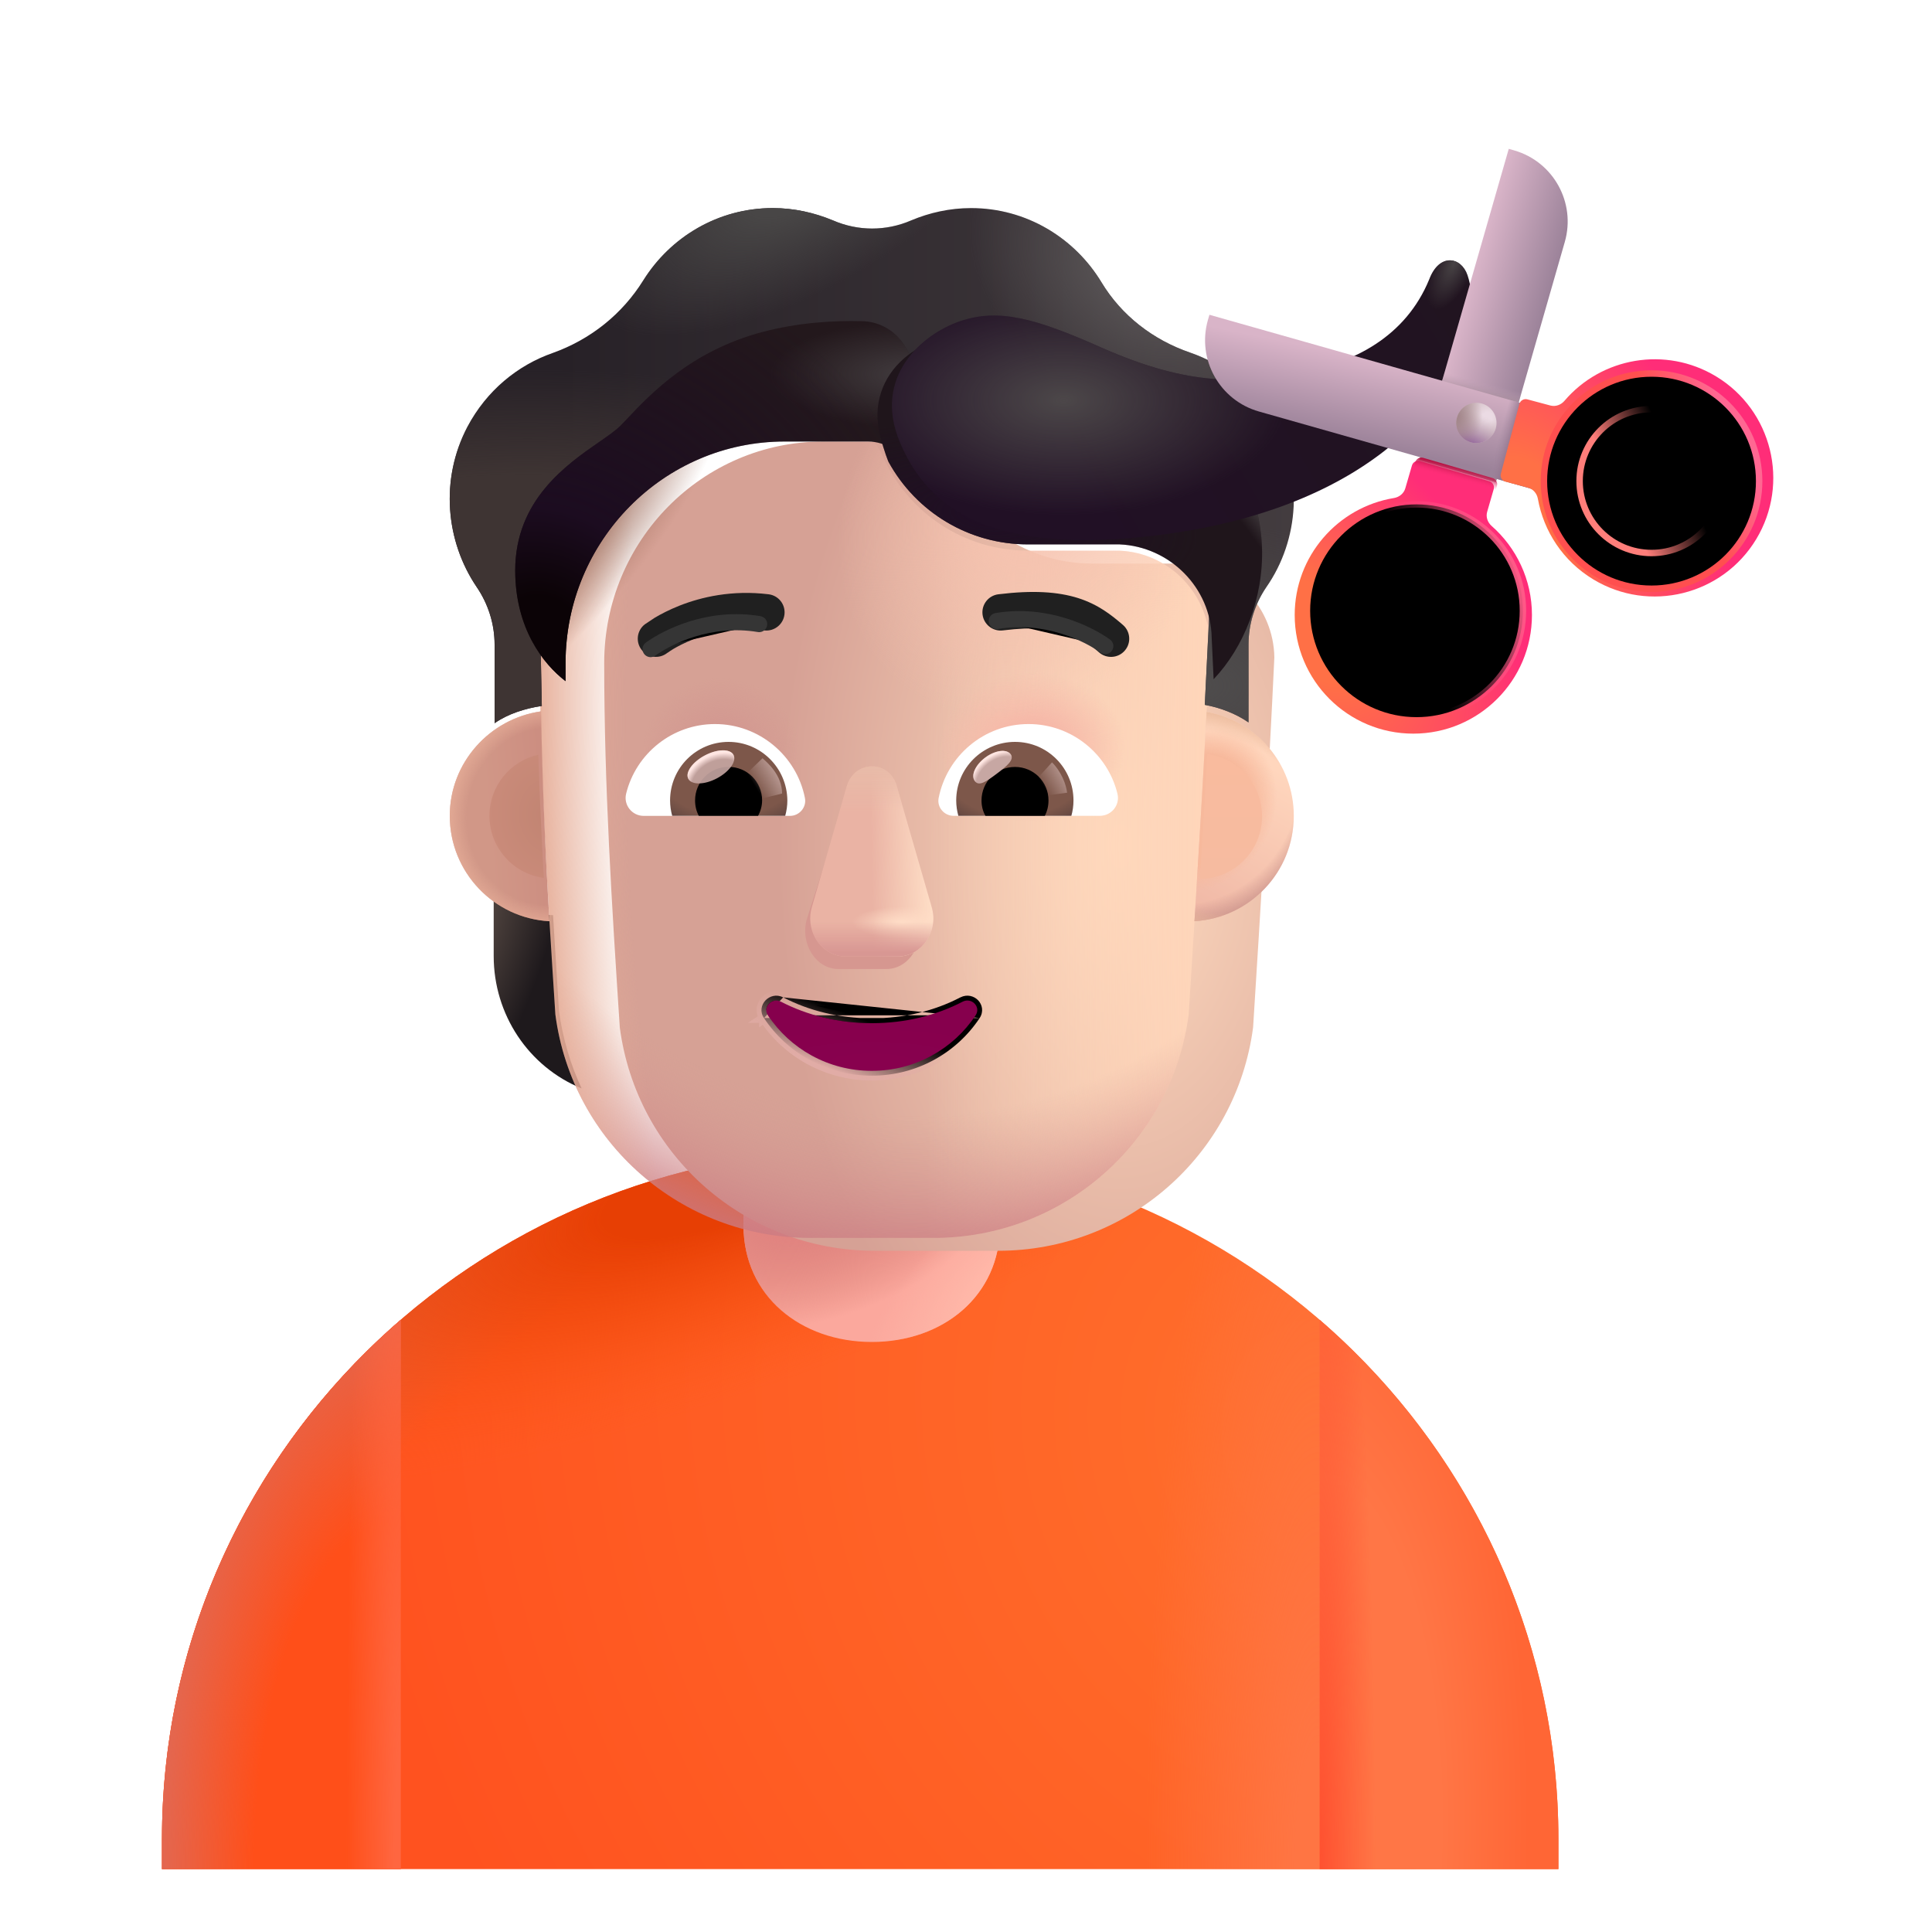 <svg viewBox="1 1 30 30" xmlns="http://www.w3.org/2000/svg">
<path d="M3.515 29.56C3.515 23.644 8.369 18.849 14.357 18.849C20.345 18.849 25.199 23.644 25.199 29.56V30.023H3.515V29.56Z" fill="url(#paint0_radial_4002_36)"/>
<path d="M3.515 29.56C3.515 23.644 8.369 18.849 14.357 18.849C20.345 18.849 25.199 23.644 25.199 29.56V30.023H3.515V29.56Z" fill="url(#paint1_radial_4002_36)"/>
<path d="M3.515 29.56C3.515 23.644 8.369 18.849 14.357 18.849C20.345 18.849 25.199 23.644 25.199 29.56V30.023H3.515V29.56Z" fill="url(#paint2_radial_4002_36)"/>
<path d="M3.515 29.56C3.515 23.644 8.369 18.849 14.357 18.849C20.345 18.849 25.199 23.644 25.199 29.56V30.023H3.515V29.56Z" fill="url(#paint3_radial_4002_36)"/>
<path d="M21.491 30.023H25.199V29.56C25.199 26.343 23.763 23.457 21.491 21.493V30.023Z" fill="url(#paint4_radial_4002_36)"/>
<path d="M21.491 30.023H25.199V29.56C25.199 26.343 23.763 23.457 21.491 21.493V30.023Z" fill="url(#paint5_radial_4002_36)"/>
<path d="M7.224 21.493C4.951 23.457 3.515 26.343 3.515 29.56V30.023H7.224V21.493Z" fill="#FF4F19"/>
<path d="M7.224 21.493C4.951 23.457 3.515 26.343 3.515 29.56V30.023H7.224V21.493Z" fill="url(#paint6_radial_4002_36)"/>
<path d="M7.224 21.493C4.951 23.457 3.515 26.343 3.515 29.56V30.023H7.224V21.493Z" fill="url(#paint7_radial_4002_36)"/>
<path d="M12.545 18.643H16.529V20.026C16.529 21.126 15.637 21.838 14.537 21.838C13.437 21.838 12.545 21.126 12.545 20.026V18.643Z" fill="#FBA89D"/>
<path d="M12.545 18.643H16.529V20.026C16.529 21.126 15.637 21.838 14.537 21.838C13.437 21.838 12.545 21.126 12.545 20.026V18.643Z" fill="url(#paint8_radial_4002_36)"/>
<path d="M12.545 18.643H16.529V20.026C16.529 21.126 15.637 21.838 14.537 21.838C13.437 21.838 12.545 21.126 12.545 20.026V18.643Z" fill="url(#paint9_radial_4002_36)"/>
<path d="M19.486 15.211C19.828 15.2 20.147 15.085 20.407 14.897V15.845C20.407 16.755 19.866 17.565 19.042 17.901C19.216 17.532 19.335 17.129 19.394 16.699L19.486 15.211Z" fill="url(#paint10_radial_4002_36)"/>
<path d="M9.587 15.211C9.246 15.2 8.926 15.085 8.666 14.897V15.845C8.666 16.755 9.208 17.565 10.031 17.901C9.858 17.532 9.739 17.129 9.679 16.699L9.587 15.211Z" fill="url(#paint11_radial_4002_36)"/>
<g filter="url(#filter0_ii_4002_36)">
<path d="M9.624 16.754C9.886 18.742 11.578 20.222 13.581 20.222H15.502C17.504 20.222 19.196 18.742 19.458 16.754C19.578 14.836 19.699 12.926 19.788 11.009C19.777 10.228 19.162 9.584 18.384 9.551H16.958C15.986 9.551 15.106 8.977 14.706 8.082C14.604 7.825 14.355 7.656 14.08 7.656H12.784C10.905 7.656 9.382 9.196 9.382 11.096C9.382 12.991 9.5 14.855 9.624 16.754Z" fill="url(#paint12_radial_4002_36)"/>
</g>
<path d="M9.624 16.754C9.886 18.742 11.578 20.222 13.581 20.222H15.502C17.504 20.222 19.196 18.742 19.458 16.754C19.578 14.836 19.699 12.926 19.788 11.009C19.777 10.228 19.162 9.584 18.384 9.551H16.958C15.986 9.551 15.106 8.977 14.706 8.082C14.604 7.825 14.355 7.656 14.08 7.656H12.784C10.905 7.656 9.382 9.196 9.382 11.096C9.382 12.991 9.5 14.855 9.624 16.754Z" fill="url(#paint13_linear_4002_36)"/>
<path d="M9.624 16.754C9.886 18.742 11.578 20.222 13.581 20.222H15.502C17.504 20.222 19.196 18.742 19.458 16.754C19.578 14.836 19.699 12.926 19.788 11.009C19.777 10.228 19.162 9.584 18.384 9.551H16.958C15.986 9.551 15.106 8.977 14.706 8.082C14.604 7.825 14.355 7.656 14.08 7.656H12.784C10.905 7.656 9.382 9.196 9.382 11.096C9.382 12.991 9.5 14.855 9.624 16.754Z" fill="url(#paint14_radial_4002_36)"/>
<path d="M9.624 16.754C9.886 18.742 11.578 20.222 13.581 20.222H15.502C17.504 20.222 19.196 18.742 19.458 16.754C19.578 14.836 19.699 12.926 19.788 11.009C19.777 10.228 19.162 9.584 18.384 9.551H16.958C15.986 9.551 15.106 8.977 14.706 8.082C14.604 7.825 14.355 7.656 14.08 7.656H12.784C10.905 7.656 9.382 9.196 9.382 11.096C9.382 12.991 9.5 14.855 9.624 16.754Z" fill="url(#paint15_radial_4002_36)"/>
<path d="M9.624 16.754C9.886 18.742 11.578 20.222 13.581 20.222H15.502C17.504 20.222 19.196 18.742 19.458 16.754C19.578 14.836 19.699 12.926 19.788 11.009C19.777 10.228 19.162 9.584 18.384 9.551H16.958C15.986 9.551 15.106 8.977 14.706 8.082C14.604 7.825 14.355 7.656 14.08 7.656H12.784C10.905 7.656 9.382 9.196 9.382 11.096C9.382 12.991 9.5 14.855 9.624 16.754Z" fill="url(#paint16_radial_4002_36)"/>
<path d="M9.624 16.754C9.886 18.742 11.578 20.222 13.581 20.222H15.502C17.504 20.222 19.196 18.742 19.458 16.754C19.578 14.836 19.699 12.926 19.788 11.009C19.777 10.228 19.162 9.584 18.384 9.551H16.958C15.986 9.551 15.106 8.977 14.706 8.082C14.604 7.825 14.355 7.656 14.08 7.656H12.784C10.905 7.656 9.382 9.196 9.382 11.096C9.382 12.991 9.5 14.855 9.624 16.754Z" fill="url(#paint17_radial_4002_36)"/>
<path d="M9.624 16.754C9.886 18.742 11.578 20.222 13.581 20.222H15.502C17.504 20.222 19.196 18.742 19.458 16.754C19.578 14.836 19.699 12.926 19.788 11.009C19.777 10.228 19.162 9.584 18.384 9.551H16.958C15.986 9.551 15.106 8.977 14.706 8.082C14.604 7.825 14.355 7.656 14.08 7.656H12.784C10.905 7.656 9.382 9.196 9.382 11.096C9.382 12.991 9.5 14.855 9.624 16.754Z" fill="url(#paint18_radial_4002_36)"/>
<path d="M9.624 16.754C9.886 18.742 11.578 20.222 13.581 20.222H15.502C17.504 20.222 19.196 18.742 19.458 16.754C19.578 14.836 19.699 12.926 19.788 11.009C19.777 10.228 19.162 9.584 18.384 9.551H16.958C15.986 9.551 15.106 8.977 14.706 8.082C14.604 7.825 14.355 7.656 14.08 7.656H12.784C10.905 7.656 9.382 9.196 9.382 11.096C9.382 12.991 9.5 14.855 9.624 16.754Z" fill="url(#paint19_radial_4002_36)"/>
<g filter="url(#filter1_f_4002_36)">
<path d="M14.128 13.405L13.527 15.277C13.424 15.662 13.671 16.047 14.02 16.047H14.765C15.114 16.047 15.361 15.656 15.258 15.277L14.755 13.405C14.647 12.991 14.241 12.991 14.128 13.405Z" fill="#D69790"/>
</g>
<g filter="url(#filter2_f_4002_36)">
<path d="M14.148 13.211L13.607 15.083C13.496 15.468 13.761 15.853 14.137 15.853H14.937C15.313 15.853 15.578 15.462 15.467 15.083L14.926 13.211C14.81 12.796 14.269 12.796 14.148 13.211Z" fill="#EAB3A4"/>
<path d="M14.148 13.211L13.607 15.083C13.496 15.468 13.761 15.853 14.137 15.853H14.937C15.313 15.853 15.578 15.462 15.467 15.083L14.926 13.211C14.81 12.796 14.269 12.796 14.148 13.211Z" fill="url(#paint20_linear_4002_36)"/>
<path d="M14.148 13.211L13.607 15.083C13.496 15.468 13.761 15.853 14.137 15.853H14.937C15.313 15.853 15.578 15.462 15.467 15.083L14.926 13.211C14.81 12.796 14.269 12.796 14.148 13.211Z" fill="url(#paint21_radial_4002_36)"/>
<path d="M14.148 13.211L13.607 15.083C13.496 15.468 13.761 15.853 14.137 15.853H14.937C15.313 15.853 15.578 15.462 15.467 15.083L14.926 13.211C14.81 12.796 14.269 12.796 14.148 13.211Z" fill="url(#paint22_linear_4002_36)"/>
<path d="M14.148 13.211L13.607 15.083C13.496 15.468 13.761 15.853 14.137 15.853H14.937C15.313 15.853 15.578 15.462 15.467 15.083L14.926 13.211C14.81 12.796 14.269 12.796 14.148 13.211Z" fill="url(#paint23_linear_4002_36)"/>
</g>
<g filter="url(#filter3_f_4002_36)">
<path d="M13.161 16.487L13.161 16.487C13.558 16.694 14.032 16.813 14.537 16.813C15.047 16.813 15.516 16.694 15.913 16.487L15.914 16.487L15.914 16.487C16.016 16.435 16.123 16.465 16.188 16.532C16.253 16.6 16.277 16.709 16.212 16.808M13.161 16.487L16.149 16.766M13.161 16.487L13.16 16.487C13.057 16.434 12.95 16.467 12.886 16.534C12.822 16.602 12.796 16.711 12.863 16.808M13.161 16.487L12.925 16.766M16.212 16.808C16.212 16.808 16.212 16.808 16.212 16.808L16.149 16.766M16.212 16.808C16.212 16.808 16.212 16.808 16.212 16.808L16.149 16.766M16.212 16.808C15.857 17.345 15.24 17.703 14.537 17.703C13.835 17.703 13.217 17.345 12.863 16.808M16.149 16.766C15.808 17.283 15.214 17.628 14.537 17.628C13.86 17.628 13.266 17.283 12.925 16.766M12.863 16.808C12.863 16.809 12.863 16.809 12.863 16.809L12.925 16.766M12.863 16.808C12.863 16.808 12.862 16.808 12.862 16.808L12.925 16.766" stroke="url(#paint24_linear_4002_36)" stroke-width="0.15"/>
</g>
<path d="M14.537 16.888C14.02 16.888 13.535 16.766 13.126 16.554C12.987 16.483 12.837 16.64 12.925 16.766C13.266 17.283 13.86 17.628 14.537 17.628C15.214 17.628 15.808 17.283 16.149 16.766C16.237 16.635 16.087 16.483 15.948 16.554C15.539 16.766 15.059 16.888 14.537 16.888Z" fill="url(#paint25_radial_4002_36)"/>
<g filter="url(#filter4_ii_4002_36)">
<path d="M19.48 7.175C20.004 7.356 20.474 7.721 20.771 8.246C21.246 9.081 21.176 10.081 20.663 10.818C20.485 11.08 20.387 11.391 20.387 11.708V12.918C20.197 12.785 19.946 12.687 19.708 12.645L19.788 11.009C19.777 10.228 19.161 9.584 18.384 9.551H16.958C15.986 9.551 15.106 8.977 14.706 8.082C14.604 7.825 14.355 7.656 14.08 7.656H12.784C10.905 7.656 9.382 9.196 9.382 11.096L9.413 12.662C9.154 12.7 8.884 12.786 8.68 12.93V11.708C8.68 11.391 8.582 11.08 8.404 10.818C7.918 10.102 7.832 9.141 8.258 8.328C8.556 7.765 9.036 7.372 9.582 7.181C10.165 6.973 10.662 6.58 10.991 6.05C11.412 5.379 12.152 4.931 13 4.931C13.329 4.931 13.643 5.002 13.934 5.122C14.323 5.291 14.76 5.291 15.149 5.122C15.435 5.002 15.748 4.931 16.078 4.931C16.937 4.931 17.687 5.395 18.103 6.083C18.416 6.602 18.908 6.979 19.48 7.175Z" fill="url(#paint26_linear_4002_36)"/>
<path d="M19.48 7.175C20.004 7.356 20.474 7.721 20.771 8.246C21.246 9.081 21.176 10.081 20.663 10.818C20.485 11.08 20.387 11.391 20.387 11.708V12.918C20.197 12.785 19.946 12.687 19.708 12.645L19.788 11.009C19.777 10.228 19.161 9.584 18.384 9.551H16.958C15.986 9.551 15.106 8.977 14.706 8.082C14.604 7.825 14.355 7.656 14.08 7.656H12.784C10.905 7.656 9.382 9.196 9.382 11.096L9.413 12.662C9.154 12.7 8.884 12.786 8.68 12.93V11.708C8.68 11.391 8.582 11.08 8.404 10.818C7.918 10.102 7.832 9.141 8.258 8.328C8.556 7.765 9.036 7.372 9.582 7.181C10.165 6.973 10.662 6.58 10.991 6.05C11.412 5.379 12.152 4.931 13 4.931C13.329 4.931 13.643 5.002 13.934 5.122C14.323 5.291 14.76 5.291 15.149 5.122C15.435 5.002 15.748 4.931 16.078 4.931C16.937 4.931 17.687 5.395 18.103 6.083C18.416 6.602 18.908 6.979 19.48 7.175Z" fill="url(#paint27_radial_4002_36)"/>
<path d="M19.48 7.175C20.004 7.356 20.474 7.721 20.771 8.246C21.246 9.081 21.176 10.081 20.663 10.818C20.485 11.08 20.387 11.391 20.387 11.708V12.918C20.197 12.785 19.946 12.687 19.708 12.645L19.788 11.009C19.777 10.228 19.161 9.584 18.384 9.551H16.958C15.986 9.551 15.106 8.977 14.706 8.082C14.604 7.825 14.355 7.656 14.08 7.656H12.784C10.905 7.656 9.382 9.196 9.382 11.096L9.413 12.662C9.154 12.7 8.884 12.786 8.68 12.93V11.708C8.68 11.391 8.582 11.08 8.404 10.818C7.918 10.102 7.832 9.141 8.258 8.328C8.556 7.765 9.036 7.372 9.582 7.181C10.165 6.973 10.662 6.58 10.991 6.05C11.412 5.379 12.152 4.931 13 4.931C13.329 4.931 13.643 5.002 13.934 5.122C14.323 5.291 14.76 5.291 15.149 5.122C15.435 5.002 15.748 4.931 16.078 4.931C16.937 4.931 17.687 5.395 18.103 6.083C18.416 6.602 18.908 6.979 19.48 7.175Z" fill="url(#paint28_radial_4002_36)"/>
<path d="M19.48 7.175C20.004 7.356 20.474 7.721 20.771 8.246C21.246 9.081 21.176 10.081 20.663 10.818C20.485 11.08 20.387 11.391 20.387 11.708V12.918C20.197 12.785 19.946 12.687 19.708 12.645L19.788 11.009C19.777 10.228 19.161 9.584 18.384 9.551H16.958C15.986 9.551 15.106 8.977 14.706 8.082C14.604 7.825 14.355 7.656 14.08 7.656H12.784C10.905 7.656 9.382 9.196 9.382 11.096L9.413 12.662C9.154 12.7 8.884 12.786 8.68 12.93V11.708C8.68 11.391 8.582 11.08 8.404 10.818C7.918 10.102 7.832 9.141 8.258 8.328C8.556 7.765 9.036 7.372 9.582 7.181C10.165 6.973 10.662 6.58 10.991 6.05C11.412 5.379 12.152 4.931 13 4.931C13.329 4.931 13.643 5.002 13.934 5.122C14.323 5.291 14.76 5.291 15.149 5.122C15.435 5.002 15.748 4.931 16.078 4.931C16.937 4.931 17.687 5.395 18.103 6.083C18.416 6.602 18.908 6.979 19.48 7.175Z" fill="url(#paint29_radial_4002_36)"/>
<path d="M19.48 7.175C20.004 7.356 20.474 7.721 20.771 8.246C21.246 9.081 21.176 10.081 20.663 10.818C20.485 11.08 20.387 11.391 20.387 11.708V12.918C20.197 12.785 19.946 12.687 19.708 12.645L19.788 11.009C19.777 10.228 19.161 9.584 18.384 9.551H16.958C15.986 9.551 15.106 8.977 14.706 8.082C14.604 7.825 14.355 7.656 14.08 7.656H12.784C10.905 7.656 9.382 9.196 9.382 11.096L9.413 12.662C9.154 12.7 8.884 12.786 8.68 12.93V11.708C8.68 11.391 8.582 11.08 8.404 10.818C7.918 10.102 7.832 9.141 8.258 8.328C8.556 7.765 9.036 7.372 9.582 7.181C10.165 6.973 10.662 6.58 10.991 6.05C11.412 5.379 12.152 4.931 13 4.931C13.329 4.931 13.643 5.002 13.934 5.122C14.323 5.291 14.76 5.291 15.149 5.122C15.435 5.002 15.748 4.931 16.078 4.931C16.937 4.931 17.687 5.395 18.103 6.083C18.416 6.602 18.908 6.979 19.48 7.175Z" fill="url(#paint30_radial_4002_36)"/>
</g>
<g filter="url(#filter5_i_4002_36)">
<path d="M18.338 10.905C18.159 10.75 17.952 10.585 17.638 10.486C17.328 10.389 16.94 10.362 16.403 10.428C16.248 10.447 16.138 10.588 16.157 10.743C16.176 10.897 16.317 11.008 16.472 10.989C16.962 10.929 17.262 10.96 17.468 11.025C17.67 11.088 17.806 11.191 17.967 11.331C18.084 11.433 18.263 11.421 18.365 11.303C18.468 11.186 18.455 11.007 18.338 10.905Z" fill="#202020"/>
</g>
<g filter="url(#filter6_i_4002_36)">
<path d="M11.064 10.794C11.156 10.739 11.288 10.669 11.455 10.603C11.788 10.472 12.265 10.358 12.835 10.428C12.99 10.447 13.1 10.588 13.081 10.743C13.062 10.897 12.921 11.008 12.766 10.989C12.31 10.933 11.929 11.024 11.662 11.129C11.528 11.181 11.424 11.237 11.354 11.278C11.32 11.299 11.294 11.316 11.278 11.328C11.27 11.333 11.264 11.337 11.261 11.339L11.258 11.341C11.135 11.436 10.958 11.414 10.863 11.291C10.767 11.168 10.789 10.991 10.912 10.895L11.064 10.794Z" fill="#202020"/>
</g>
<g filter="url(#filter7_if_4002_36)">
<path d="M14.774 8.221C14.75 8.176 14.727 8.129 14.706 8.082C14.604 7.825 14.355 7.656 14.08 7.656H12.784C10.905 7.656 9.382 9.196 9.382 11.096V11.377C9.036 11.113 8.6 10.557 8.6 9.658C8.6 8.567 9.396 8.015 9.904 7.663C10.047 7.564 10.167 7.48 10.24 7.405C10.271 7.373 10.305 7.338 10.342 7.299C10.698 6.921 11.332 6.249 12.439 5.955C12.986 5.81 13.541 5.775 13.989 5.787C14.462 5.8 14.795 6.208 14.795 6.681V8.207L14.774 8.221Z" fill="#23181C"/>
<path d="M14.774 8.221C14.75 8.176 14.727 8.129 14.706 8.082C14.604 7.825 14.355 7.656 14.08 7.656H12.784C10.905 7.656 9.382 9.196 9.382 11.096V11.377C9.036 11.113 8.6 10.557 8.6 9.658C8.6 8.567 9.396 8.015 9.904 7.663C10.047 7.564 10.167 7.48 10.24 7.405C10.271 7.373 10.305 7.338 10.342 7.299C10.698 6.921 11.332 6.249 12.439 5.955C12.986 5.81 13.541 5.775 13.989 5.787C14.462 5.8 14.795 6.208 14.795 6.681V8.207L14.774 8.221Z" fill="url(#paint31_radial_4002_36)"/>
<path d="M14.774 8.221C14.75 8.176 14.727 8.129 14.706 8.082C14.604 7.825 14.355 7.656 14.08 7.656H12.784C10.905 7.656 9.382 9.196 9.382 11.096V11.377C9.036 11.113 8.6 10.557 8.6 9.658C8.6 8.567 9.396 8.015 9.904 7.663C10.047 7.564 10.167 7.48 10.24 7.405C10.271 7.373 10.305 7.338 10.342 7.299C10.698 6.921 11.332 6.249 12.439 5.955C12.986 5.81 13.541 5.775 13.989 5.787C14.462 5.8 14.795 6.208 14.795 6.681V8.207L14.774 8.221Z" fill="url(#paint32_radial_4002_36)"/>
</g>
<g filter="url(#filter8_f_4002_36)">
<path d="M19.845 11.547L19.815 10.905C19.804 10.127 19.162 9.486 18.384 9.453H16.958C16.053 9.453 15.228 8.958 14.796 8.171C14.796 8.171 14.731 8.02 14.666 7.765C14.417 6.793 15.343 6.052 16.328 6.241C17.327 6.432 18.471 6.767 19.314 7.318C21.09 8.476 20.78 10.564 19.845 11.547Z" fill="#1F151B"/>
<path d="M19.845 11.547L19.815 10.905C19.804 10.127 19.162 9.486 18.384 9.453H16.958C16.053 9.453 15.228 8.958 14.796 8.171C14.796 8.171 14.731 8.02 14.666 7.765C14.417 6.793 15.343 6.052 16.328 6.241C17.327 6.432 18.471 6.767 19.314 7.318C21.09 8.476 20.78 10.564 19.845 11.547Z" fill="url(#paint33_radial_4002_36)"/>
<path d="M19.845 11.547L19.815 10.905C19.804 10.127 19.162 9.486 18.384 9.453H16.958C16.053 9.453 15.228 8.958 14.796 8.171C14.796 8.171 14.731 8.02 14.666 7.765C14.417 6.793 15.343 6.052 16.328 6.241C17.327 6.432 18.471 6.767 19.314 7.318C21.09 8.476 20.78 10.564 19.845 11.547Z" fill="url(#paint34_radial_4002_36)"/>
<path d="M19.845 11.547L19.815 10.905C19.804 10.127 19.162 9.486 18.384 9.453H16.958C16.053 9.453 15.228 8.958 14.796 8.171C14.796 8.171 14.731 8.02 14.666 7.765C14.417 6.793 15.343 6.052 16.328 6.241C17.327 6.432 18.471 6.767 19.314 7.318C21.09 8.476 20.78 10.564 19.845 11.547Z" fill="url(#paint35_radial_4002_36)"/>
</g>
<path d="M16.972 12.243C17.637 12.243 18.198 12.702 18.351 13.322C18.396 13.499 18.26 13.668 18.078 13.668H15.807C15.662 13.668 15.547 13.536 15.575 13.392C15.704 12.739 16.278 12.243 16.972 12.243Z" fill="white"/>
<path d="M16.761 12.52C17.265 12.52 17.669 12.929 17.669 13.429C17.669 13.511 17.657 13.594 17.636 13.668H15.881C15.86 13.59 15.848 13.511 15.848 13.429C15.848 12.929 16.257 12.52 16.761 12.52Z" fill="url(#paint36_radial_4002_36)"/>
<path d="M16.241 13.429C16.241 13.14 16.472 12.909 16.761 12.909C17.05 12.909 17.281 13.14 17.281 13.429C17.281 13.516 17.261 13.598 17.224 13.668H16.302C16.261 13.598 16.241 13.516 16.241 13.429Z" fill="black"/>
<g filter="url(#filter9_f_4002_36)">
<path d="M16.694 12.712C16.759 12.799 16.623 12.905 16.47 13.02C16.316 13.135 16.201 13.216 16.137 13.129C16.072 13.042 16.144 12.879 16.298 12.764C16.452 12.649 16.629 12.626 16.694 12.712Z" fill="#C7A7A3"/>
<path d="M16.694 12.712C16.759 12.799 16.623 12.905 16.47 13.02C16.316 13.135 16.201 13.216 16.137 13.129C16.072 13.042 16.144 12.879 16.298 12.764C16.452 12.649 16.629 12.626 16.694 12.712Z" fill="url(#paint37_radial_4002_36)"/>
</g>
<g filter="url(#filter10_f_4002_36)">
<path d="M17.57 13.309C17.537 13.074 17.399 12.897 17.335 12.838L17.07 13.129L17.189 13.361L17.57 13.309Z" fill="url(#paint38_linear_4002_36)"/>
</g>
<path d="M12.102 12.243C11.438 12.243 10.876 12.702 10.723 13.322C10.678 13.499 10.814 13.669 10.995 13.669H13.267C13.412 13.669 13.527 13.536 13.499 13.392C13.371 12.739 12.792 12.243 12.102 12.243Z" fill="white"/>
<path d="M12.313 12.52C11.809 12.52 11.405 12.929 11.405 13.429C11.405 13.511 11.417 13.594 11.438 13.668H13.193C13.214 13.59 13.226 13.511 13.226 13.429C13.222 12.929 12.817 12.52 12.313 12.52Z" fill="url(#paint39_radial_4002_36)"/>
<path d="M12.834 13.429C12.834 13.14 12.602 12.908 12.313 12.908C12.024 12.908 11.793 13.14 11.793 13.429C11.793 13.516 11.813 13.598 11.851 13.668H12.772C12.809 13.598 12.834 13.516 12.834 13.429Z" fill="black"/>
<g filter="url(#filter11_f_4002_36)">
<path d="M13.144 13.322C13.144 13.028 12.905 12.833 12.84 12.774L12.547 13.057L12.727 13.425L13.144 13.322Z" fill="url(#paint40_linear_4002_36)"/>
</g>
<g filter="url(#filter12_f_4002_36)">
<ellipse cx="12.039" cy="12.908" rx="0.397" ry="0.201" transform="rotate(-27.914 12.039 12.908)" fill="#C7A7A3" fill-opacity="0.9"/>
<ellipse cx="12.039" cy="12.908" rx="0.397" ry="0.201" transform="rotate(-27.914 12.039 12.908)" fill="url(#paint41_radial_4002_36)"/>
</g>
<path d="M19.548 15.304C19.615 14.22 19.68 13.138 19.736 12.055C20.506 12.189 21.09 12.861 21.09 13.668C21.09 14.541 20.408 15.254 19.548 15.304Z" fill="url(#paint42_linear_4002_36)"/>
<path d="M19.548 15.304C19.615 14.22 19.68 13.138 19.736 12.055C20.506 12.189 21.09 12.861 21.09 13.668C21.09 14.541 20.408 15.254 19.548 15.304Z" fill="url(#paint43_radial_4002_36)"/>
<path d="M19.548 15.304C19.615 14.22 19.68 13.138 19.736 12.055C20.506 12.189 21.09 12.861 21.09 13.668C21.09 14.541 20.408 15.254 19.548 15.304Z" fill="url(#paint44_radial_4002_36)"/>
<path d="M19.548 15.304C19.615 14.22 19.68 13.138 19.736 12.055C20.506 12.189 21.09 12.861 21.09 13.668C21.09 14.541 20.408 15.254 19.548 15.304Z" fill="url(#paint45_radial_4002_36)"/>
<path d="M9.401 12.046C8.605 12.158 7.984 12.842 7.984 13.668C7.984 14.543 8.669 15.258 9.532 15.305C9.466 14.216 9.422 13.134 9.401 12.046Z" fill="url(#paint46_linear_4002_36)"/>
<path d="M9.401 12.046C8.605 12.158 7.984 12.842 7.984 13.668C7.984 14.543 8.669 15.258 9.532 15.305C9.466 14.216 9.422 13.134 9.401 12.046Z" fill="url(#paint47_radial_4002_36)"/>
<g filter="url(#filter13_f_4002_36)">
<path d="M9.359 12.719C8.925 12.816 8.6 13.204 8.6 13.668C8.6 14.161 8.968 14.569 9.444 14.632C9.409 13.994 9.379 13.357 9.359 12.719Z" fill="url(#paint48_radial_4002_36)"/>
</g>
<g filter="url(#filter14_f_4002_36)">
<path d="M19.634 14.648C19.673 14.002 19.711 13.357 19.746 12.71C20.226 12.77 20.597 13.18 20.597 13.676C20.597 14.21 20.167 14.643 19.634 14.648Z" fill="url(#paint49_linear_4002_36)"/>
</g>
<g filter="url(#filter15_f_4002_36)">
<path d="M11.102 11.079C11.364 10.891 12.016 10.561 12.788 10.691" stroke="#353535" stroke-width="0.25" stroke-linecap="round"/>
</g>
<g filter="url(#filter16_f_4002_36)">
<path d="M18.163 11.032C17.901 10.844 17.249 10.514 16.478 10.643" stroke="#353535" stroke-width="0.25" stroke-linecap="round"/>
</g>
<g filter="url(#filter17_f_4002_36)">
<path d="M19.021 8.228L16.843 8.228C16.564 8.228 16.337 8.002 16.337 7.723C16.337 7.412 16.616 7.173 16.923 7.222C17.489 7.312 18.239 7.437 18.742 7.562C19.878 7.844 20.192 8.397 20.28 8.792C19.874 8.296 19.272 8.209 19.021 8.228Z" fill="#725050"/>
</g>
<g filter="url(#filter18_f_4002_36)">
<path d="M18.784 8.159L16.676 8.159C16.406 8.159 16.187 7.94 16.187 7.67C16.187 7.369 16.457 7.138 16.754 7.185C17.301 7.272 18.027 7.394 18.513 7.514C19.613 7.787 19.916 8.322 20.001 8.704C19.609 8.224 19.026 8.141 18.784 8.159Z" fill="#49373D"/>
</g>
<g filter="url(#filter19_f_4002_36)">
<path d="M18.784 8.221L16.676 8.221C16.406 8.221 16.187 8.002 16.187 7.733C16.187 7.431 16.457 7.2 16.754 7.248C17.301 7.335 18.027 7.457 18.513 7.577C19.613 7.85 19.916 8.385 20.001 8.767C19.609 8.287 19.026 8.203 18.784 8.221Z" fill="#504A4C"/>
</g>
<g filter="url(#filter20_i_4002_36)">
<path d="M18.542 9.582C22.034 9.204 23.274 7.44 23.537 6.479C23.591 6.309 23.658 5.877 23.537 5.522C23.439 5.236 23.099 5.174 22.943 5.588C22.576 6.479 21.771 6.893 20.904 7.041C20.037 7.19 19.248 7.268 17.842 6.643C16.838 6.196 16.264 6.033 15.662 6.236C15.06 6.44 14.3 7.106 14.722 8.113C15.098 9.011 15.941 9.863 18.542 9.582Z" fill="url(#paint50_linear_4002_36)"/>
<path d="M18.542 9.582C22.034 9.204 23.274 7.44 23.537 6.479C23.591 6.309 23.658 5.877 23.537 5.522C23.439 5.236 23.099 5.174 22.943 5.588C22.576 6.479 21.771 6.893 20.904 7.041C20.037 7.19 19.248 7.268 17.842 6.643C16.838 6.196 16.264 6.033 15.662 6.236C15.06 6.44 14.3 7.106 14.722 8.113C15.098 9.011 15.941 9.863 18.542 9.582Z" fill="url(#paint51_radial_4002_36)"/>
<path d="M18.542 9.582C22.034 9.204 23.274 7.44 23.537 6.479C23.591 6.309 23.658 5.877 23.537 5.522C23.439 5.236 23.099 5.174 22.943 5.588C22.576 6.479 21.771 6.893 20.904 7.041C20.037 7.19 19.248 7.268 17.842 6.643C16.838 6.196 16.264 6.033 15.662 6.236C15.06 6.44 14.3 7.106 14.722 8.113C15.098 9.011 15.941 9.863 18.542 9.582Z" fill="url(#paint52_radial_4002_36)"/>
</g>
<path d="M24.428 3.311L23.04 8.142L24.227 8.486L25.298 4.757C25.473 4.148 25.122 3.512 24.514 3.336L24.428 3.311Z" fill="url(#paint53_linear_4002_36)"/>
<path d="M24.428 3.311L23.04 8.142L24.227 8.486L25.298 4.757C25.473 4.148 25.122 3.512 24.514 3.336L24.428 3.311Z" fill="url(#paint54_linear_4002_36)"/>
<path d="M19.78 5.888L25.199 7.424L24.862 8.613L20.549 7.39C19.938 7.217 19.583 6.581 19.756 5.97L19.78 5.888Z" fill="url(#paint55_linear_4002_36)"/>
<path d="M19.78 5.888L25.199 7.424L24.862 8.613L20.549 7.39C19.938 7.217 19.583 6.581 19.756 5.97L19.78 5.888Z" fill="url(#paint56_linear_4002_36)"/>
<g filter="url(#filter21_i_4002_36)">
<circle cx="23.825" cy="7.667" r="0.313" fill="url(#paint57_radial_4002_36)"/>
<circle cx="23.825" cy="7.667" r="0.313" fill="url(#paint58_radial_4002_36)"/>
<circle cx="23.825" cy="7.667" r="0.313" fill="url(#paint59_radial_4002_36)"/>
</g>
<g filter="url(#filter22_ii_4002_36)">
<path fill-rule="evenodd" clip-rule="evenodd" d="M23.099 8.109C23.046 8.094 22.991 8.124 22.975 8.177L22.871 8.534C22.848 8.613 22.778 8.669 22.697 8.683C21.822 8.826 21.154 9.585 21.154 10.5C21.154 11.517 21.979 12.342 22.996 12.342C24.013 12.342 24.838 11.517 24.838 10.5C24.838 9.949 24.595 9.454 24.211 9.116C24.149 9.061 24.119 8.976 24.143 8.896L24.244 8.547C24.26 8.494 24.23 8.439 24.176 8.423L23.099 8.109ZM23.84 10.5C23.84 10.966 23.462 11.344 22.996 11.344C22.53 11.344 22.152 10.966 22.152 10.5C22.152 10.034 22.53 9.656 22.996 9.656C23.462 9.656 23.84 10.034 23.84 10.5Z" fill="url(#paint60_radial_4002_36)"/>
</g>
<path fill-rule="evenodd" clip-rule="evenodd" d="M23.099 8.109C23.046 8.094 22.991 8.124 22.975 8.177L22.871 8.534C22.848 8.613 22.778 8.669 22.697 8.683C21.822 8.826 21.154 9.585 21.154 10.5C21.154 11.517 21.979 12.342 22.996 12.342C24.013 12.342 24.838 11.517 24.838 10.5C24.838 9.949 24.595 9.454 24.211 9.116C24.149 9.061 24.119 8.976 24.143 8.896L24.244 8.547C24.26 8.494 24.23 8.439 24.176 8.423L23.099 8.109ZM23.84 10.5C23.84 10.966 23.462 11.344 22.996 11.344C22.53 11.344 22.152 10.966 22.152 10.5C22.152 10.034 22.53 9.656 22.996 9.656C23.462 9.656 23.84 10.034 23.84 10.5Z" fill="url(#paint61_linear_4002_36)"/>
<g filter="url(#filter23_i_4002_36)">
<path fill-rule="evenodd" clip-rule="evenodd" d="M24.543 7.322C24.558 7.269 24.612 7.237 24.666 7.251L25.025 7.347C25.105 7.368 25.189 7.337 25.242 7.275C25.817 6.6 26.812 6.421 27.596 6.894C28.466 7.42 28.746 8.552 28.22 9.423C27.694 10.293 26.561 10.573 25.691 10.047C25.219 9.762 24.92 9.298 24.83 8.795C24.815 8.713 24.758 8.644 24.677 8.623L24.326 8.529C24.273 8.515 24.241 8.46 24.255 8.407L24.543 7.322ZM26.207 9.193C26.606 9.434 27.124 9.306 27.365 8.907C27.606 8.508 27.478 7.989 27.079 7.748C26.68 7.507 26.162 7.635 25.921 8.034C25.68 8.433 25.808 8.952 26.207 9.193Z" fill="url(#paint62_radial_4002_36)"/>
</g>
<g filter="url(#filter24_f_4002_36)">
<circle cx="26.645" cy="8.471" r="1.671" stroke="url(#paint63_linear_4002_36)" stroke-width="0.1"/>
</g>
<g filter="url(#filter25_f_4002_36)">
<circle cx="26.645" cy="8.47" r="1.117" stroke="url(#paint64_linear_4002_36)" stroke-width="0.1"/>
</g>
<g filter="url(#filter26_f_4002_36)">
<circle cx="22.996" cy="10.484" r="1.117" stroke="url(#paint65_linear_4002_36)" stroke-width="0.1"/>
</g>
<g filter="url(#filter27_f_4002_36)">
<circle cx="22.996" cy="10.484" r="1.652" stroke="url(#paint66_linear_4002_36)" stroke-width="0.1"/>
</g>
<defs>
<filter id="filter0_ii_4002_36" x="9.382" y="7.656" width="11.406" height="12.766" filterUnits="userSpaceOnUse" color-interpolation-filters="sRGB">
<feFlood flood-opacity="0" result="BackgroundImageFix"/>
<feBlend mode="normal" in="SourceGraphic" in2="BackgroundImageFix" result="shape"/>
<feColorMatrix in="SourceAlpha" type="matrix" values="0 0 0 0 0 0 0 0 0 0 0 0 0 0 0 0 0 0 127 0" result="hardAlpha"/>
<feOffset dx="1"/>
<feGaussianBlur stdDeviation="0.7"/>
<feComposite in2="hardAlpha" operator="arithmetic" k2="-1" k3="1"/>
<feColorMatrix type="matrix" values="0 0 0 0 0.914 0 0 0 0 0.686 0 0 0 0 0.592 0 0 0 1 0"/>
<feBlend mode="normal" in2="shape" result="effect1_innerShadow_4002_36"/>
<feColorMatrix in="SourceAlpha" type="matrix" values="0 0 0 0 0 0 0 0 0 0 0 0 0 0 0 0 0 0 127 0" result="hardAlpha"/>
<feOffset dy="0.2"/>
<feGaussianBlur stdDeviation="0.375"/>
<feComposite in2="hardAlpha" operator="arithmetic" k2="-1" k3="1"/>
<feColorMatrix type="matrix" values="0 0 0 0 0.78 0 0 0 0 0.569 0 0 0 0 0.486 0 0 0 1 0"/>
<feBlend mode="normal" in2="effect1_innerShadow_4002_36" result="effect2_innerShadow_4002_36"/>
</filter>
<filter id="filter1_f_4002_36" x="12.503" y="12.094" width="3.778" height="4.953" filterUnits="userSpaceOnUse" color-interpolation-filters="sRGB">
<feFlood flood-opacity="0" result="BackgroundImageFix"/>
<feBlend mode="normal" in="SourceGraphic" in2="BackgroundImageFix" result="shape"/>
<feGaussianBlur stdDeviation="0.5" result="effect1_foregroundBlur_4002_36"/>
</filter>
<filter id="filter2_f_4002_36" x="13.481" y="12.8" width="2.111" height="3.153" filterUnits="userSpaceOnUse" color-interpolation-filters="sRGB">
<feFlood flood-opacity="0" result="BackgroundImageFix"/>
<feBlend mode="normal" in="SourceGraphic" in2="BackgroundImageFix" result="shape"/>
<feGaussianBlur stdDeviation="0.05" result="effect1_foregroundBlur_4002_36"/>
</filter>
<filter id="filter3_f_4002_36" x="12.649" y="16.285" width="3.777" height="1.592" filterUnits="userSpaceOnUse" color-interpolation-filters="sRGB">
<feFlood flood-opacity="0" result="BackgroundImageFix"/>
<feBlend mode="normal" in="SourceGraphic" in2="BackgroundImageFix" result="shape"/>
<feGaussianBlur stdDeviation="0.05" result="effect1_foregroundBlur_4002_36"/>
</filter>
<filter id="filter4_ii_4002_36" x="7.984" y="4.431" width="13.107" height="8.499" filterUnits="userSpaceOnUse" color-interpolation-filters="sRGB">
<feFlood flood-opacity="0" result="BackgroundImageFix"/>
<feBlend mode="normal" in="SourceGraphic" in2="BackgroundImageFix" result="shape"/>
<feColorMatrix in="SourceAlpha" type="matrix" values="0 0 0 0 0 0 0 0 0 0 0 0 0 0 0 0 0 0 127 0" result="hardAlpha"/>
<feOffset dy="-0.5"/>
<feGaussianBlur stdDeviation="0.625"/>
<feComposite in2="hardAlpha" operator="arithmetic" k2="-1" k3="1"/>
<feColorMatrix type="matrix" values="0 0 0 0 0.137 0 0 0 0 0.09 0 0 0 0 0.145 0 0 0 1 0"/>
<feBlend mode="normal" in2="shape" result="effect1_innerShadow_4002_36"/>
<feColorMatrix in="SourceAlpha" type="matrix" values="0 0 0 0 0 0 0 0 0 0 0 0 0 0 0 0 0 0 127 0" result="hardAlpha"/>
<feOffset dy="-0.2"/>
<feGaussianBlur stdDeviation="0.2"/>
<feComposite in2="hardAlpha" operator="arithmetic" k2="-1" k3="1"/>
<feColorMatrix type="matrix" values="0 0 0 0 0.078 0 0 0 0 0.035 0 0 0 0 0.047 0 0 0 1 0"/>
<feBlend mode="normal" in2="effect1_innerShadow_4002_36" result="effect2_innerShadow_4002_36"/>
</filter>
<filter id="filter5_i_4002_36" x="16.155" y="10.192" width="2.38" height="1.208" filterUnits="userSpaceOnUse" color-interpolation-filters="sRGB">
<feFlood flood-opacity="0" result="BackgroundImageFix"/>
<feBlend mode="normal" in="SourceGraphic" in2="BackgroundImageFix" result="shape"/>
<feColorMatrix in="SourceAlpha" type="matrix" values="0 0 0 0 0 0 0 0 0 0 0 0 0 0 0 0 0 0 127 0" result="hardAlpha"/>
<feOffset dx="0.1" dy="-0.2"/>
<feGaussianBlur stdDeviation="0.125"/>
<feComposite in2="hardAlpha" operator="arithmetic" k2="-1" k3="1"/>
<feColorMatrix type="matrix" values="0 0 0 0 0.059 0 0 0 0 0.055 0 0 0 0 0.059 0 0 0 1 0"/>
<feBlend mode="normal" in2="shape" result="effect1_innerShadow_4002_36"/>
</filter>
<filter id="filter6_i_4002_36" x="10.803" y="10.207" width="2.38" height="1.193" filterUnits="userSpaceOnUse" color-interpolation-filters="sRGB">
<feFlood flood-opacity="0" result="BackgroundImageFix"/>
<feBlend mode="normal" in="SourceGraphic" in2="BackgroundImageFix" result="shape"/>
<feColorMatrix in="SourceAlpha" type="matrix" values="0 0 0 0 0 0 0 0 0 0 0 0 0 0 0 0 0 0 127 0" result="hardAlpha"/>
<feOffset dx="0.1" dy="-0.2"/>
<feGaussianBlur stdDeviation="0.125"/>
<feComposite in2="hardAlpha" operator="arithmetic" k2="-1" k3="1"/>
<feColorMatrix type="matrix" values="0 0 0 0 0.059 0 0 0 0 0.055 0 0 0 0 0.059 0 0 0 1 0"/>
<feBlend mode="normal" in2="shape" result="effect1_innerShadow_4002_36"/>
</filter>
<filter id="filter7_if_4002_36" x="8.35" y="5.535" width="6.845" height="6.092" filterUnits="userSpaceOnUse" color-interpolation-filters="sRGB">
<feFlood flood-opacity="0" result="BackgroundImageFix"/>
<feBlend mode="normal" in="SourceGraphic" in2="BackgroundImageFix" result="shape"/>
<feColorMatrix in="SourceAlpha" type="matrix" values="0 0 0 0 0 0 0 0 0 0 0 0 0 0 0 0 0 0 127 0" result="hardAlpha"/>
<feOffset dx="0.4" dy="0.2"/>
<feGaussianBlur stdDeviation="0.2"/>
<feComposite in2="hardAlpha" operator="arithmetic" k2="-1" k3="1"/>
<feColorMatrix type="matrix" values="0 0 0 0 0.286 0 0 0 0 0.243 0 0 0 0 0.227 0 0 0 1 0"/>
<feBlend mode="normal" in2="shape" result="effect1_innerShadow_4002_36"/>
<feGaussianBlur stdDeviation="0.125" result="effect2_foregroundBlur_4002_36"/>
</filter>
<filter id="filter8_f_4002_36" x="14.375" y="5.961" width="6.473" height="5.836" filterUnits="userSpaceOnUse" color-interpolation-filters="sRGB">
<feFlood flood-opacity="0" result="BackgroundImageFix"/>
<feBlend mode="normal" in="SourceGraphic" in2="BackgroundImageFix" result="shape"/>
<feGaussianBlur stdDeviation="0.125" result="effect1_foregroundBlur_4002_36"/>
</filter>
<filter id="filter9_f_4002_36" x="16.013" y="12.56" width="0.798" height="0.705" filterUnits="userSpaceOnUse" color-interpolation-filters="sRGB">
<feFlood flood-opacity="0" result="BackgroundImageFix"/>
<feBlend mode="normal" in="SourceGraphic" in2="BackgroundImageFix" result="shape"/>
<feGaussianBlur stdDeviation="0.05" result="effect1_foregroundBlur_4002_36"/>
</filter>
<filter id="filter10_f_4002_36" x="16.87" y="12.638" width="0.9" height="0.923" filterUnits="userSpaceOnUse" color-interpolation-filters="sRGB">
<feFlood flood-opacity="0" result="BackgroundImageFix"/>
<feBlend mode="normal" in="SourceGraphic" in2="BackgroundImageFix" result="shape"/>
<feGaussianBlur stdDeviation="0.1" result="effect1_foregroundBlur_4002_36"/>
</filter>
<filter id="filter11_f_4002_36" x="12.347" y="12.574" width="0.997" height="1.052" filterUnits="userSpaceOnUse" color-interpolation-filters="sRGB">
<feFlood flood-opacity="0" result="BackgroundImageFix"/>
<feBlend mode="normal" in="SourceGraphic" in2="BackgroundImageFix" result="shape"/>
<feGaussianBlur stdDeviation="0.1" result="effect1_foregroundBlur_4002_36"/>
</filter>
<filter id="filter12_f_4002_36" x="11.576" y="12.552" width="0.926" height="0.714" filterUnits="userSpaceOnUse" color-interpolation-filters="sRGB">
<feFlood flood-opacity="0" result="BackgroundImageFix"/>
<feBlend mode="normal" in="SourceGraphic" in2="BackgroundImageFix" result="shape"/>
<feGaussianBlur stdDeviation="0.05" result="effect1_foregroundBlur_4002_36"/>
</filter>
<filter id="filter13_f_4002_36" x="8.35" y="12.469" width="1.344" height="2.413" filterUnits="userSpaceOnUse" color-interpolation-filters="sRGB">
<feFlood flood-opacity="0" result="BackgroundImageFix"/>
<feBlend mode="normal" in="SourceGraphic" in2="BackgroundImageFix" result="shape"/>
<feGaussianBlur stdDeviation="0.125" result="effect1_foregroundBlur_4002_36"/>
</filter>
<filter id="filter14_f_4002_36" x="19.134" y="12.21" width="1.964" height="2.938" filterUnits="userSpaceOnUse" color-interpolation-filters="sRGB">
<feFlood flood-opacity="0" result="BackgroundImageFix"/>
<feBlend mode="normal" in="SourceGraphic" in2="BackgroundImageFix" result="shape"/>
<feGaussianBlur stdDeviation="0.25" result="effect1_foregroundBlur_4002_36"/>
</filter>
<filter id="filter15_f_4002_36" x="10.727" y="10.286" width="2.435" height="1.168" filterUnits="userSpaceOnUse" color-interpolation-filters="sRGB">
<feFlood flood-opacity="0" result="BackgroundImageFix"/>
<feBlend mode="normal" in="SourceGraphic" in2="BackgroundImageFix" result="shape"/>
<feGaussianBlur stdDeviation="0.125" result="effect1_foregroundBlur_4002_36"/>
</filter>
<filter id="filter16_f_4002_36" x="16.103" y="10.239" width="2.435" height="1.168" filterUnits="userSpaceOnUse" color-interpolation-filters="sRGB">
<feFlood flood-opacity="0" result="BackgroundImageFix"/>
<feBlend mode="normal" in="SourceGraphic" in2="BackgroundImageFix" result="shape"/>
<feGaussianBlur stdDeviation="0.125" result="effect1_foregroundBlur_4002_36"/>
</filter>
<filter id="filter17_f_4002_36" x="15.587" y="6.465" width="5.442" height="3.076" filterUnits="userSpaceOnUse" color-interpolation-filters="sRGB">
<feFlood flood-opacity="0" result="BackgroundImageFix"/>
<feBlend mode="normal" in="SourceGraphic" in2="BackgroundImageFix" result="shape"/>
<feGaussianBlur stdDeviation="0.375" result="effect1_foregroundBlur_4002_36"/>
</filter>
<filter id="filter18_f_4002_36" x="15.437" y="6.429" width="5.314" height="3.025" filterUnits="userSpaceOnUse" color-interpolation-filters="sRGB">
<feFlood flood-opacity="0" result="BackgroundImageFix"/>
<feBlend mode="normal" in="SourceGraphic" in2="BackgroundImageFix" result="shape"/>
<feGaussianBlur stdDeviation="0.375" result="effect1_foregroundBlur_4002_36"/>
</filter>
<filter id="filter19_f_4002_36" x="15.437" y="6.492" width="5.314" height="3.025" filterUnits="userSpaceOnUse" color-interpolation-filters="sRGB">
<feFlood flood-opacity="0" result="BackgroundImageFix"/>
<feBlend mode="normal" in="SourceGraphic" in2="BackgroundImageFix" result="shape"/>
<feGaussianBlur stdDeviation="0.375" result="effect1_foregroundBlur_4002_36"/>
</filter>
<filter id="filter20_i_4002_36" x="14.6" y="5.043" width="9.255" height="4.594" filterUnits="userSpaceOnUse" color-interpolation-filters="sRGB">
<feFlood flood-opacity="0" result="BackgroundImageFix"/>
<feBlend mode="normal" in="SourceGraphic" in2="BackgroundImageFix" result="shape"/>
<feColorMatrix in="SourceAlpha" type="matrix" values="0 0 0 0 0 0 0 0 0 0 0 0 0 0 0 0 0 0 127 0" result="hardAlpha"/>
<feOffset dx="0.25" dy="-0.25"/>
<feGaussianBlur stdDeviation="0.25"/>
<feComposite in2="hardAlpha" operator="arithmetic" k2="-1" k3="1"/>
<feColorMatrix type="matrix" values="0 0 0 0 0.075 0 0 0 0 0.024 0 0 0 0 0.055 0 0 0 1 0"/>
<feBlend mode="normal" in2="shape" result="effect1_innerShadow_4002_36"/>
</filter>
<filter id="filter21_i_4002_36" x="23.512" y="7.254" width="0.726" height="0.726" filterUnits="userSpaceOnUse" color-interpolation-filters="sRGB">
<feFlood flood-opacity="0" result="BackgroundImageFix"/>
<feBlend mode="normal" in="SourceGraphic" in2="BackgroundImageFix" result="shape"/>
<feColorMatrix in="SourceAlpha" type="matrix" values="0 0 0 0 0 0 0 0 0 0 0 0 0 0 0 0 0 0 127 0" result="hardAlpha"/>
<feOffset dx="0.1" dy="-0.1"/>
<feGaussianBlur stdDeviation="0.1"/>
<feComposite in2="hardAlpha" operator="arithmetic" k2="-1" k3="1"/>
<feColorMatrix type="matrix" values="0 0 0 0 0.525 0 0 0 0 0.388 0 0 0 0 0.502 0 0 0 1 0"/>
<feBlend mode="normal" in2="shape" result="effect1_innerShadow_4002_36"/>
</filter>
<filter id="filter22_ii_4002_36" x="21.054" y="8.055" width="3.834" height="4.387" filterUnits="userSpaceOnUse" color-interpolation-filters="sRGB">
<feFlood flood-opacity="0" result="BackgroundImageFix"/>
<feBlend mode="normal" in="SourceGraphic" in2="BackgroundImageFix" result="shape"/>
<feColorMatrix in="SourceAlpha" type="matrix" values="0 0 0 0 0 0 0 0 0 0 0 0 0 0 0 0 0 0 127 0" result="hardAlpha"/>
<feOffset dx="0.05" dy="-0.05"/>
<feGaussianBlur stdDeviation="0.1"/>
<feComposite in2="hardAlpha" operator="arithmetic" k2="-1" k3="1"/>
<feColorMatrix type="matrix" values="0 0 0 0 0.945 0 0 0 0 0.451 0 0 0 0 0.333 0 0 0 1 0"/>
<feBlend mode="normal" in2="shape" result="effect1_innerShadow_4002_36"/>
<feColorMatrix in="SourceAlpha" type="matrix" values="0 0 0 0 0 0 0 0 0 0 0 0 0 0 0 0 0 0 127 0" result="hardAlpha"/>
<feOffset dx="-0.1" dy="0.1"/>
<feGaussianBlur stdDeviation="0.1"/>
<feComposite in2="hardAlpha" operator="arithmetic" k2="-1" k3="1"/>
<feColorMatrix type="matrix" values="0 0 0 0 1 0 0 0 0 0.282 0 0 0 0 0.435 0 0 0 1 0"/>
<feBlend mode="normal" in2="effect1_innerShadow_4002_36" result="effect2_innerShadow_4002_36"/>
</filter>
<filter id="filter23_i_4002_36" x="24.252" y="6.578" width="4.283" height="3.734" filterUnits="userSpaceOnUse" color-interpolation-filters="sRGB">
<feFlood flood-opacity="0" result="BackgroundImageFix"/>
<feBlend mode="normal" in="SourceGraphic" in2="BackgroundImageFix" result="shape"/>
<feColorMatrix in="SourceAlpha" type="matrix" values="0 0 0 0 0 0 0 0 0 0 0 0 0 0 0 0 0 0 127 0" result="hardAlpha"/>
<feOffset dx="0.05" dy="-0.05"/>
<feGaussianBlur stdDeviation="0.05"/>
<feComposite in2="hardAlpha" operator="arithmetic" k2="-1" k3="1"/>
<feColorMatrix type="matrix" values="0 0 0 0 0.882 0 0 0 0 0.204 0 0 0 0 0.435 0 0 0 1 0"/>
<feBlend mode="normal" in2="shape" result="effect1_innerShadow_4002_36"/>
</filter>
<filter id="filter24_f_4002_36" x="24.723" y="6.549" width="3.843" height="3.843" filterUnits="userSpaceOnUse" color-interpolation-filters="sRGB">
<feFlood flood-opacity="0" result="BackgroundImageFix"/>
<feBlend mode="normal" in="SourceGraphic" in2="BackgroundImageFix" result="shape"/>
<feGaussianBlur stdDeviation="0.1" result="effect1_foregroundBlur_4002_36"/>
</filter>
<filter id="filter25_f_4002_36" x="25.278" y="7.103" width="2.734" height="2.734" filterUnits="userSpaceOnUse" color-interpolation-filters="sRGB">
<feFlood flood-opacity="0" result="BackgroundImageFix"/>
<feBlend mode="normal" in="SourceGraphic" in2="BackgroundImageFix" result="shape"/>
<feGaussianBlur stdDeviation="0.1" result="effect1_foregroundBlur_4002_36"/>
</filter>
<filter id="filter26_f_4002_36" x="21.629" y="9.117" width="2.734" height="2.734" filterUnits="userSpaceOnUse" color-interpolation-filters="sRGB">
<feFlood flood-opacity="0" result="BackgroundImageFix"/>
<feBlend mode="normal" in="SourceGraphic" in2="BackgroundImageFix" result="shape"/>
<feGaussianBlur stdDeviation="0.1" result="effect1_foregroundBlur_4002_36"/>
</filter>
<filter id="filter27_f_4002_36" x="21.093" y="8.582" width="3.805" height="3.805" filterUnits="userSpaceOnUse" color-interpolation-filters="sRGB">
<feFlood flood-opacity="0" result="BackgroundImageFix"/>
<feBlend mode="normal" in="SourceGraphic" in2="BackgroundImageFix" result="shape"/>
<feGaussianBlur stdDeviation="0.1" result="effect1_foregroundBlur_4002_36"/>
</filter>
<radialGradient id="paint0_radial_4002_36" cx="0" cy="0" r="1" gradientUnits="userSpaceOnUse" gradientTransform="translate(21.781 23.435) rotate(154.071) scale(15.066 17.346)">
<stop stop-color="#FF702C"/>
<stop offset="1" stop-color="#FF521F"/>
</radialGradient>
<radialGradient id="paint1_radial_4002_36" cx="0" cy="0" r="1" gradientUnits="userSpaceOnUse" gradientTransform="translate(17.382 30.528) rotate(-126.175) scale(13.395 19.274)">
<stop offset="0.895" stop-color="#E65D38" stop-opacity="0"/>
<stop offset="1" stop-color="#E65D38"/>
</radialGradient>
<radialGradient id="paint2_radial_4002_36" cx="0" cy="0" r="1" gradientUnits="userSpaceOnUse" gradientTransform="translate(12.577 19.143) rotate(159.087) scale(10.956 3.316)">
<stop offset="0.212" stop-color="#E73F04"/>
<stop offset="1" stop-color="#FF5915" stop-opacity="0"/>
</radialGradient>
<radialGradient id="paint3_radial_4002_36" cx="0" cy="0" r="1" gradientUnits="userSpaceOnUse" gradientTransform="translate(21.459 30.023) rotate(180) scale(2.671 14.168)">
<stop offset="0.133" stop-color="#FF7543"/>
<stop offset="1" stop-color="#FF7543" stop-opacity="0"/>
</radialGradient>
<radialGradient id="paint4_radial_4002_36" cx="0" cy="0" r="1" gradientUnits="userSpaceOnUse" gradientTransform="translate(21.491 29.244) scale(3.252 9.133)">
<stop offset="0.576" stop-color="#FF7646"/>
<stop offset="1" stop-color="#FF6635"/>
</radialGradient>
<radialGradient id="paint5_radial_4002_36" cx="0" cy="0" r="1" gradientUnits="userSpaceOnUse" gradientTransform="translate(21.491 30.023) scale(0.87 11.972)">
<stop stop-color="#FF5130"/>
<stop offset="1" stop-color="#FF5130" stop-opacity="0"/>
</radialGradient>
<radialGradient id="paint6_radial_4002_36" cx="0" cy="0" r="1" gradientUnits="userSpaceOnUse" gradientTransform="translate(7.224 30.023) rotate(180) scale(3.709 8.854)">
<stop offset="0.614" stop-color="#E36750" stop-opacity="0"/>
<stop offset="1" stop-color="#E36750"/>
</radialGradient>
<radialGradient id="paint7_radial_4002_36" cx="0" cy="0" r="1" gradientUnits="userSpaceOnUse" gradientTransform="translate(7.224 30.023) rotate(180) scale(0.846 16.693)">
<stop offset="0.111" stop-color="#FF6640"/>
<stop offset="1" stop-color="#FF6640" stop-opacity="0"/>
</radialGradient>
<radialGradient id="paint8_radial_4002_36" cx="0" cy="0" r="1" gradientUnits="userSpaceOnUse" gradientTransform="translate(13.614 19.658) rotate(72.181) scale(1.838 3.188)">
<stop offset="0.243" stop-color="#E08380"/>
<stop offset="1" stop-color="#CC6E65" stop-opacity="0"/>
<stop offset="1" stop-color="#E08380" stop-opacity="0"/>
</radialGradient>
<radialGradient id="paint9_radial_4002_36" cx="0" cy="0" r="1" gradientUnits="userSpaceOnUse" gradientTransform="translate(16.683 20.892) rotate(138.145) scale(2.881 1.248)">
<stop offset="0.285" stop-color="#FFB7A8"/>
<stop offset="1" stop-color="#FFB7A8" stop-opacity="0"/>
</radialGradient>
<radialGradient id="paint10_radial_4002_36" cx="0" cy="0" r="1" gradientUnits="userSpaceOnUse" gradientTransform="translate(19.377 14.897) rotate(69.657) scale(2.193 2.605)">
<stop offset="0.215" stop-color="#313131"/>
<stop offset="1" stop-color="#1A161E"/>
</radialGradient>
<radialGradient id="paint11_radial_4002_36" cx="0" cy="0" r="1" gradientUnits="userSpaceOnUse" gradientTransform="translate(8.37 15.396) rotate(17.447) scale(1.576 4.861)">
<stop stop-color="#564943"/>
<stop offset="0.746" stop-color="#1E191C"/>
</radialGradient>
<radialGradient id="paint12_radial_4002_36" cx="0" cy="0" r="1" gradientUnits="userSpaceOnUse" gradientTransform="translate(17.396 13.939) rotate(180) scale(5.323 9.416)">
<stop stop-color="#FFDCC0"/>
<stop offset="1" stop-color="#D6A195"/>
</radialGradient>
<linearGradient id="paint13_linear_4002_36" x1="19.788" y1="15.655" x2="15.356" y2="15.655" gradientUnits="userSpaceOnUse">
<stop stop-color="#FFD6BA"/>
<stop offset="1" stop-color="#FFD6BA" stop-opacity="0"/>
</linearGradient>
<radialGradient id="paint14_radial_4002_36" cx="0" cy="0" r="1" gradientUnits="userSpaceOnUse" gradientTransform="translate(15.131 7.656) rotate(90) scale(13.262 10.983)">
<stop offset="0.803" stop-color="#D69B93" stop-opacity="0"/>
<stop offset="1" stop-color="#C9747E"/>
</radialGradient>
<radialGradient id="paint15_radial_4002_36" cx="0" cy="0" r="1" gradientUnits="userSpaceOnUse" gradientTransform="translate(17.029 12.602) rotate(-90) scale(1.169 1.447)">
<stop offset="0.325" stop-color="#F6B8A8"/>
<stop offset="1" stop-color="#F6B8A8" stop-opacity="0"/>
</radialGradient>
<radialGradient id="paint16_radial_4002_36" cx="0" cy="0" r="1" gradientUnits="userSpaceOnUse" gradientTransform="translate(12.195 12.649) rotate(-89.794) scale(1.114 1.212)">
<stop offset="0.378" stop-color="#D39991"/>
<stop offset="1" stop-color="#D39991" stop-opacity="0"/>
</radialGradient>
<radialGradient id="paint17_radial_4002_36" cx="0" cy="0" r="1" gradientUnits="userSpaceOnUse" gradientTransform="translate(18.032 14.945) rotate(176.388) scale(8.668 22.141)">
<stop offset="0.836" stop-color="#E6AD97" stop-opacity="0"/>
<stop offset="1" stop-color="#E6AD97"/>
</radialGradient>
<radialGradient id="paint18_radial_4002_36" cx="0" cy="0" r="1" gradientUnits="userSpaceOnUse" gradientTransform="translate(8.97 9.535) rotate(-46.611) scale(4.592 1.681)">
<stop offset="0.428" stop-color="#9F6D5C"/>
<stop offset="1" stop-color="#9F6D5C" stop-opacity="0"/>
</radialGradient>
<radialGradient id="paint19_radial_4002_36" cx="0" cy="0" r="1" gradientUnits="userSpaceOnUse" gradientTransform="translate(17.008 8.869) rotate(121.159) scale(3.43 2.832)">
<stop offset="0.078" stop-color="#F6C3B0"/>
<stop offset="1" stop-color="#F6C3B0" stop-opacity="0"/>
</radialGradient>
<linearGradient id="paint20_linear_4002_36" x1="15.493" y1="14.645" x2="14.537" y2="14.661" gradientUnits="userSpaceOnUse">
<stop stop-color="#FFDFC7"/>
<stop offset="1" stop-color="#FFDFC7" stop-opacity="0"/>
</linearGradient>
<radialGradient id="paint21_radial_4002_36" cx="0" cy="0" r="1" gradientUnits="userSpaceOnUse" gradientTransform="translate(15.012 15.324) rotate(90) scale(0.249 0.781)">
<stop stop-color="#FFDDC7"/>
<stop offset="1" stop-color="#FFDDC7" stop-opacity="0"/>
</radialGradient>
<linearGradient id="paint22_linear_4002_36" x1="14.537" y1="15.786" x2="14.537" y2="15.312" gradientUnits="userSpaceOnUse">
<stop stop-color="#D89793"/>
<stop offset="1" stop-color="#D89793" stop-opacity="0"/>
</linearGradient>
<linearGradient id="paint23_linear_4002_36" x1="14.537" y1="12.9" x2="14.537" y2="13.588" gradientUnits="userSpaceOnUse">
<stop stop-color="#E8BBA8"/>
<stop offset="1" stop-color="#E8BBA8" stop-opacity="0"/>
</linearGradient>
<linearGradient id="paint24_linear_4002_36" x1="13.313" y1="17.385" x2="13.638" y2="16.535" gradientUnits="userSpaceOnUse">
<stop stop-color="#E1ACA6"/>
<stop offset="1" stop-color="#E1ACA6" stop-opacity="0"/>
</linearGradient>
<radialGradient id="paint25_radial_4002_36" cx="0" cy="0" r="1" gradientUnits="userSpaceOnUse" gradientTransform="translate(14.537 17.542) rotate(-90) scale(0.734 2.952)">
<stop stop-color="#88014E"/>
<stop offset="1" stop-color="#86004D"/>
</radialGradient>
<linearGradient id="paint26_linear_4002_36" x1="21.514" y1="8.173" x2="9.69" y2="8.173" gradientUnits="userSpaceOnUse">
<stop stop-color="#443D40"/>
<stop offset="1" stop-color="#272127"/>
</linearGradient>
<radialGradient id="paint27_radial_4002_36" cx="0" cy="0" r="1" gradientUnits="userSpaceOnUse" gradientTransform="translate(9.212 10.994) rotate(-90) scale(3.565 9.015)">
<stop offset="0.536" stop-color="#3E3433"/>
<stop offset="1" stop-color="#3E3433" stop-opacity="0"/>
</radialGradient>
<radialGradient id="paint28_radial_4002_36" cx="0" cy="0" r="1" gradientUnits="userSpaceOnUse" gradientTransform="translate(19.486 12.328) rotate(-87.401) scale(2.561 4.537)">
<stop stop-color="#4F4D4D"/>
<stop offset="1" stop-color="#4F4D4D" stop-opacity="0"/>
</radialGradient>
<radialGradient id="paint29_radial_4002_36" cx="0" cy="0" r="1" gradientUnits="userSpaceOnUse" gradientTransform="translate(18.718 5.938) rotate(-146.667) scale(2.875 2.11)">
<stop stop-color="#5E5A5B"/>
<stop offset="1" stop-color="#5E5A5B" stop-opacity="0"/>
</radialGradient>
<radialGradient id="paint30_radial_4002_36" cx="0" cy="0" r="1" gradientUnits="userSpaceOnUse" gradientTransform="translate(13.615 4.316) rotate(58.465) scale(1.762 4.08)">
<stop offset="0.287" stop-color="#484646"/>
<stop offset="1" stop-color="#484646" stop-opacity="0"/>
</radialGradient>
<radialGradient id="paint31_radial_4002_36" cx="0" cy="0" r="1" gradientUnits="userSpaceOnUse" gradientTransform="translate(14.795 6.617) rotate(180) scale(2.241 0.832)">
<stop stop-color="#423C3F"/>
<stop offset="1" stop-color="#423C3F" stop-opacity="0"/>
</radialGradient>
<radialGradient id="paint32_radial_4002_36" cx="0" cy="0" r="1" gradientUnits="userSpaceOnUse" gradientTransform="translate(9.008 10.631) rotate(-57.724) scale(6.136 6.798)">
<stop offset="0.093" stop-color="#0B0306"/>
<stop offset="0.311" stop-color="#1C0C20"/>
<stop offset="1" stop-color="#1C0C20" stop-opacity="0"/>
</radialGradient>
<radialGradient id="paint33_radial_4002_36" cx="0" cy="0" r="1" gradientUnits="userSpaceOnUse" gradientTransform="translate(18.013 7.408) scale(3.114 1.218)">
<stop stop-color="#4E494B"/>
<stop offset="1" stop-color="#4E494B" stop-opacity="0"/>
</radialGradient>
<radialGradient id="paint34_radial_4002_36" cx="0" cy="0" r="1" gradientUnits="userSpaceOnUse" gradientTransform="translate(17.219 10.5) rotate(-43.614) scale(3.767 6.897)">
<stop offset="0.857" stop-color="#545051" stop-opacity="0"/>
<stop offset="1" stop-color="#545051"/>
</radialGradient>
<radialGradient id="paint35_radial_4002_36" cx="0" cy="0" r="1" gradientUnits="userSpaceOnUse" gradientTransform="translate(16.317 8.997) rotate(6.667) scale(3.33 1.394)">
<stop stop-color="#200E25"/>
<stop offset="1" stop-color="#200E25" stop-opacity="0"/>
</radialGradient>
<radialGradient id="paint36_radial_4002_36" cx="0" cy="0" r="1" gradientUnits="userSpaceOnUse" gradientTransform="translate(16.759 13.006) rotate(90) scale(0.826 1.314)">
<stop offset="0.802" stop-color="#7D574A"/>
<stop offset="1" stop-color="#694B43"/>
<stop offset="1" stop-color="#804D49"/>
<stop offset="1" stop-color="#664842"/>
</radialGradient>
<radialGradient id="paint37_radial_4002_36" cx="0" cy="0" r="1" gradientUnits="userSpaceOnUse" gradientTransform="translate(16.526 13.092) rotate(-127.812) scale(0.385 0.53)">
<stop offset="0.766" stop-color="#FFE6E2" stop-opacity="0"/>
<stop offset="0.966" stop-color="#FFE6E2"/>
</radialGradient>
<linearGradient id="paint38_linear_4002_36" x1="17.551" y1="13.061" x2="17.231" y2="13.258" gradientUnits="userSpaceOnUse">
<stop stop-color="#B4948D"/>
<stop offset="1" stop-color="#B4948D" stop-opacity="0"/>
</linearGradient>
<radialGradient id="paint39_radial_4002_36" cx="0" cy="0" r="1" gradientUnits="userSpaceOnUse" gradientTransform="translate(12.315 13.006) rotate(90) scale(0.826 1.314)">
<stop offset="0.802" stop-color="#7D574A"/>
<stop offset="1" stop-color="#694B43"/>
<stop offset="1" stop-color="#804D49"/>
<stop offset="1" stop-color="#664842"/>
</radialGradient>
<linearGradient id="paint40_linear_4002_36" x1="13.073" y1="13.061" x2="12.753" y2="13.258" gradientUnits="userSpaceOnUse">
<stop stop-color="#B4948D"/>
<stop offset="1" stop-color="#B4948D" stop-opacity="0"/>
</linearGradient>
<radialGradient id="paint41_radial_4002_36" cx="0" cy="0" r="1" gradientUnits="userSpaceOnUse" gradientTransform="translate(12.024 13.229) rotate(-90.897) scale(0.503 0.605)">
<stop offset="0.766" stop-color="#FFE6E2" stop-opacity="0"/>
<stop offset="0.966" stop-color="#FFE6E2"/>
</radialGradient>
<linearGradient id="paint42_linear_4002_36" x1="21.09" y1="13.088" x2="19.861" y2="15.304" gradientUnits="userSpaceOnUse">
<stop stop-color="#FFD6BD"/>
<stop offset="1" stop-color="#F0B8A6"/>
</linearGradient>
<radialGradient id="paint43_radial_4002_36" cx="0" cy="0" r="1" gradientUnits="userSpaceOnUse" gradientTransform="translate(19.239 13.02) rotate(74.347) scale(2.372 2.263)">
<stop offset="0.856" stop-color="#CE978E" stop-opacity="0"/>
<stop offset="1" stop-color="#CE978E"/>
</radialGradient>
<radialGradient id="paint44_radial_4002_36" cx="0" cy="0" r="1" gradientUnits="userSpaceOnUse" gradientTransform="translate(19.606 13.575) rotate(-53.92) scale(1.362 1.142)">
<stop offset="0.664" stop-color="#F7B99C"/>
<stop offset="1" stop-color="#F7B99C" stop-opacity="0"/>
</radialGradient>
<radialGradient id="paint45_radial_4002_36" cx="0" cy="0" r="1" gradientUnits="userSpaceOnUse" gradientTransform="translate(19.722 13.75) rotate(-69.263) scale(1.688 2.255)">
<stop offset="0.803" stop-color="#EBBB9D" stop-opacity="0"/>
<stop offset="1" stop-color="#EBBB9D"/>
</radialGradient>
<linearGradient id="paint46_linear_4002_36" x1="8.581" y1="13.805" x2="10.066" y2="13.675" gradientUnits="userSpaceOnUse">
<stop stop-color="#D19787"/>
<stop offset="1" stop-color="#C9887D"/>
</linearGradient>
<radialGradient id="paint47_radial_4002_36" cx="0" cy="0" r="1" gradientUnits="userSpaceOnUse" gradientTransform="translate(9.532 13.675) rotate(-173.034) scale(1.655 1.776)">
<stop offset="0.775" stop-color="#E8AF99" stop-opacity="0"/>
<stop offset="1" stop-color="#E8AF99"/>
</radialGradient>
<radialGradient id="paint48_radial_4002_36" cx="0" cy="0" r="1" gradientUnits="userSpaceOnUse" gradientTransform="translate(9.533 13.675) rotate(170.26) scale(0.947 1.162)">
<stop stop-color="#C18472"/>
<stop offset="1" stop-color="#CA8B7A"/>
</radialGradient>
<linearGradient id="paint49_linear_4002_36" x1="20.115" y1="12.71" x2="20.115" y2="14.648" gradientUnits="userSpaceOnUse">
<stop stop-color="#F9BB9E"/>
<stop offset="1" stop-color="#F6BBA0"/>
</linearGradient>
<linearGradient id="paint50_linear_4002_36" x1="23.605" y1="5.645" x2="17.302" y2="9.329" gradientUnits="userSpaceOnUse">
<stop stop-color="#211420"/>
<stop offset="1" stop-color="#211025"/>
</linearGradient>
<radialGradient id="paint51_radial_4002_36" cx="0" cy="0" r="1" gradientUnits="userSpaceOnUse" gradientTransform="translate(23.327 5.34) rotate(114.269) scale(0.768 0.324)">
<stop offset="0.012" stop-color="#474244"/>
<stop offset="1" stop-color="#474244" stop-opacity="0"/>
</radialGradient>
<radialGradient id="paint52_radial_4002_36" cx="0" cy="0" r="1" gradientUnits="userSpaceOnUse" gradientTransform="translate(17.268 7.465) scale(3.463 1.787)">
<stop stop-color="#4C4749"/>
<stop offset="1" stop-color="#4C4749" stop-opacity="0"/>
</radialGradient>
<linearGradient id="paint53_linear_4002_36" x1="25.035" y1="5.716" x2="23.843" y2="5.371" gradientUnits="userSpaceOnUse">
<stop stop-color="#9B8299"/>
<stop offset="1" stop-color="#D9B4C8"/>
</linearGradient>
<linearGradient id="paint54_linear_4002_36" x1="23.887" y1="7.209" x2="23.961" y2="6.92" gradientUnits="userSpaceOnUse">
<stop offset="0.16" stop-color="#A28B95"/>
<stop offset="1" stop-color="#C0A0B5" stop-opacity="0"/>
</linearGradient>
<linearGradient id="paint55_linear_4002_36" x1="22.973" y1="8.065" x2="23.238" y2="6.768" gradientUnits="userSpaceOnUse">
<stop stop-color="#9B8299"/>
<stop offset="1" stop-color="#D9B4C8"/>
</linearGradient>
<linearGradient id="paint56_linear_4002_36" x1="24.384" y1="8.147" x2="24.186" y2="8.091" gradientUnits="userSpaceOnUse">
<stop stop-color="#93768E"/>
<stop offset="1" stop-color="#A2889F" stop-opacity="0"/>
</linearGradient>
<radialGradient id="paint57_radial_4002_36" cx="0" cy="0" r="1" gradientUnits="userSpaceOnUse" gradientTransform="translate(24 7.573) rotate(141.18) scale(0.436)">
<stop offset="0.168" stop-color="#EBDBE4"/>
<stop offset="1" stop-color="#C7B1B5"/>
</radialGradient>
<radialGradient id="paint58_radial_4002_36" cx="0" cy="0" r="1" gradientUnits="userSpaceOnUse" gradientTransform="translate(23.68 8.014) rotate(-67.643) scale(0.524 1.267)">
<stop offset="0.147" stop-color="#996E9F"/>
<stop offset="1" stop-color="#C8B3B7" stop-opacity="0"/>
</radialGradient>
<radialGradient id="paint59_radial_4002_36" cx="0" cy="0" r="1" gradientUnits="userSpaceOnUse" gradientTransform="translate(23.473 7.58) rotate(6.115) scale(0.44 0.556)">
<stop offset="0.181" stop-color="#A4888C"/>
<stop offset="1" stop-color="#A4888C" stop-opacity="0"/>
</radialGradient>
<radialGradient id="paint60_radial_4002_36" cx="0" cy="0" r="1" gradientUnits="userSpaceOnUse" gradientTransform="translate(21.483 10.763) rotate(-36.288) scale(2.732 4.339)">
<stop offset="0.205" stop-color="#FF7046"/>
<stop offset="1" stop-color="#FF2D78"/>
</radialGradient>
<linearGradient id="paint61_linear_4002_36" x1="23.723" y1="8.237" x2="23.664" y2="8.463" gradientUnits="userSpaceOnUse">
<stop offset="0.209" stop-color="#B71143"/>
<stop offset="1" stop-color="#FF3178" stop-opacity="0"/>
</linearGradient>
<radialGradient id="paint62_radial_4002_36" cx="0" cy="0" r="1" gradientUnits="userSpaceOnUse" gradientTransform="translate(24.629 8.94) rotate(-29.055) scale(2.896 4.092)">
<stop offset="0.205" stop-color="#FF7046"/>
<stop offset="1" stop-color="#FF2D78"/>
</radialGradient>
<linearGradient id="paint63_linear_4002_36" x1="24.973" y1="8.839" x2="28.163" y2="7.367" gradientUnits="userSpaceOnUse">
<stop offset="0.616" stop-color="#FF4F4F"/>
<stop offset="0.9" stop-color="#FF6792"/>
</linearGradient>
<linearGradient id="paint64_linear_4002_36" x1="25.528" y1="8.717" x2="27.66" y2="7.733" gradientUnits="userSpaceOnUse">
<stop offset="0.247" stop-color="#FF7E7A"/>
<stop offset="0.669" stop-color="#FF7E7A" stop-opacity="0"/>
</linearGradient>
<linearGradient id="paint65_linear_4002_36" x1="21.879" y1="10.731" x2="24.011" y2="9.746" gradientUnits="userSpaceOnUse">
<stop offset="0.247" stop-color="#FF9266"/>
<stop offset="0.669" stop-color="#FF9266" stop-opacity="0"/>
</linearGradient>
<linearGradient id="paint66_linear_4002_36" x1="24.648" y1="9.943" x2="22.996" y2="10.484" gradientUnits="userSpaceOnUse">
<stop stop-color="#FF5C88"/>
<stop offset="1" stop-color="#FF5185" stop-opacity="0"/>
</linearGradient>
</defs>
</svg>
